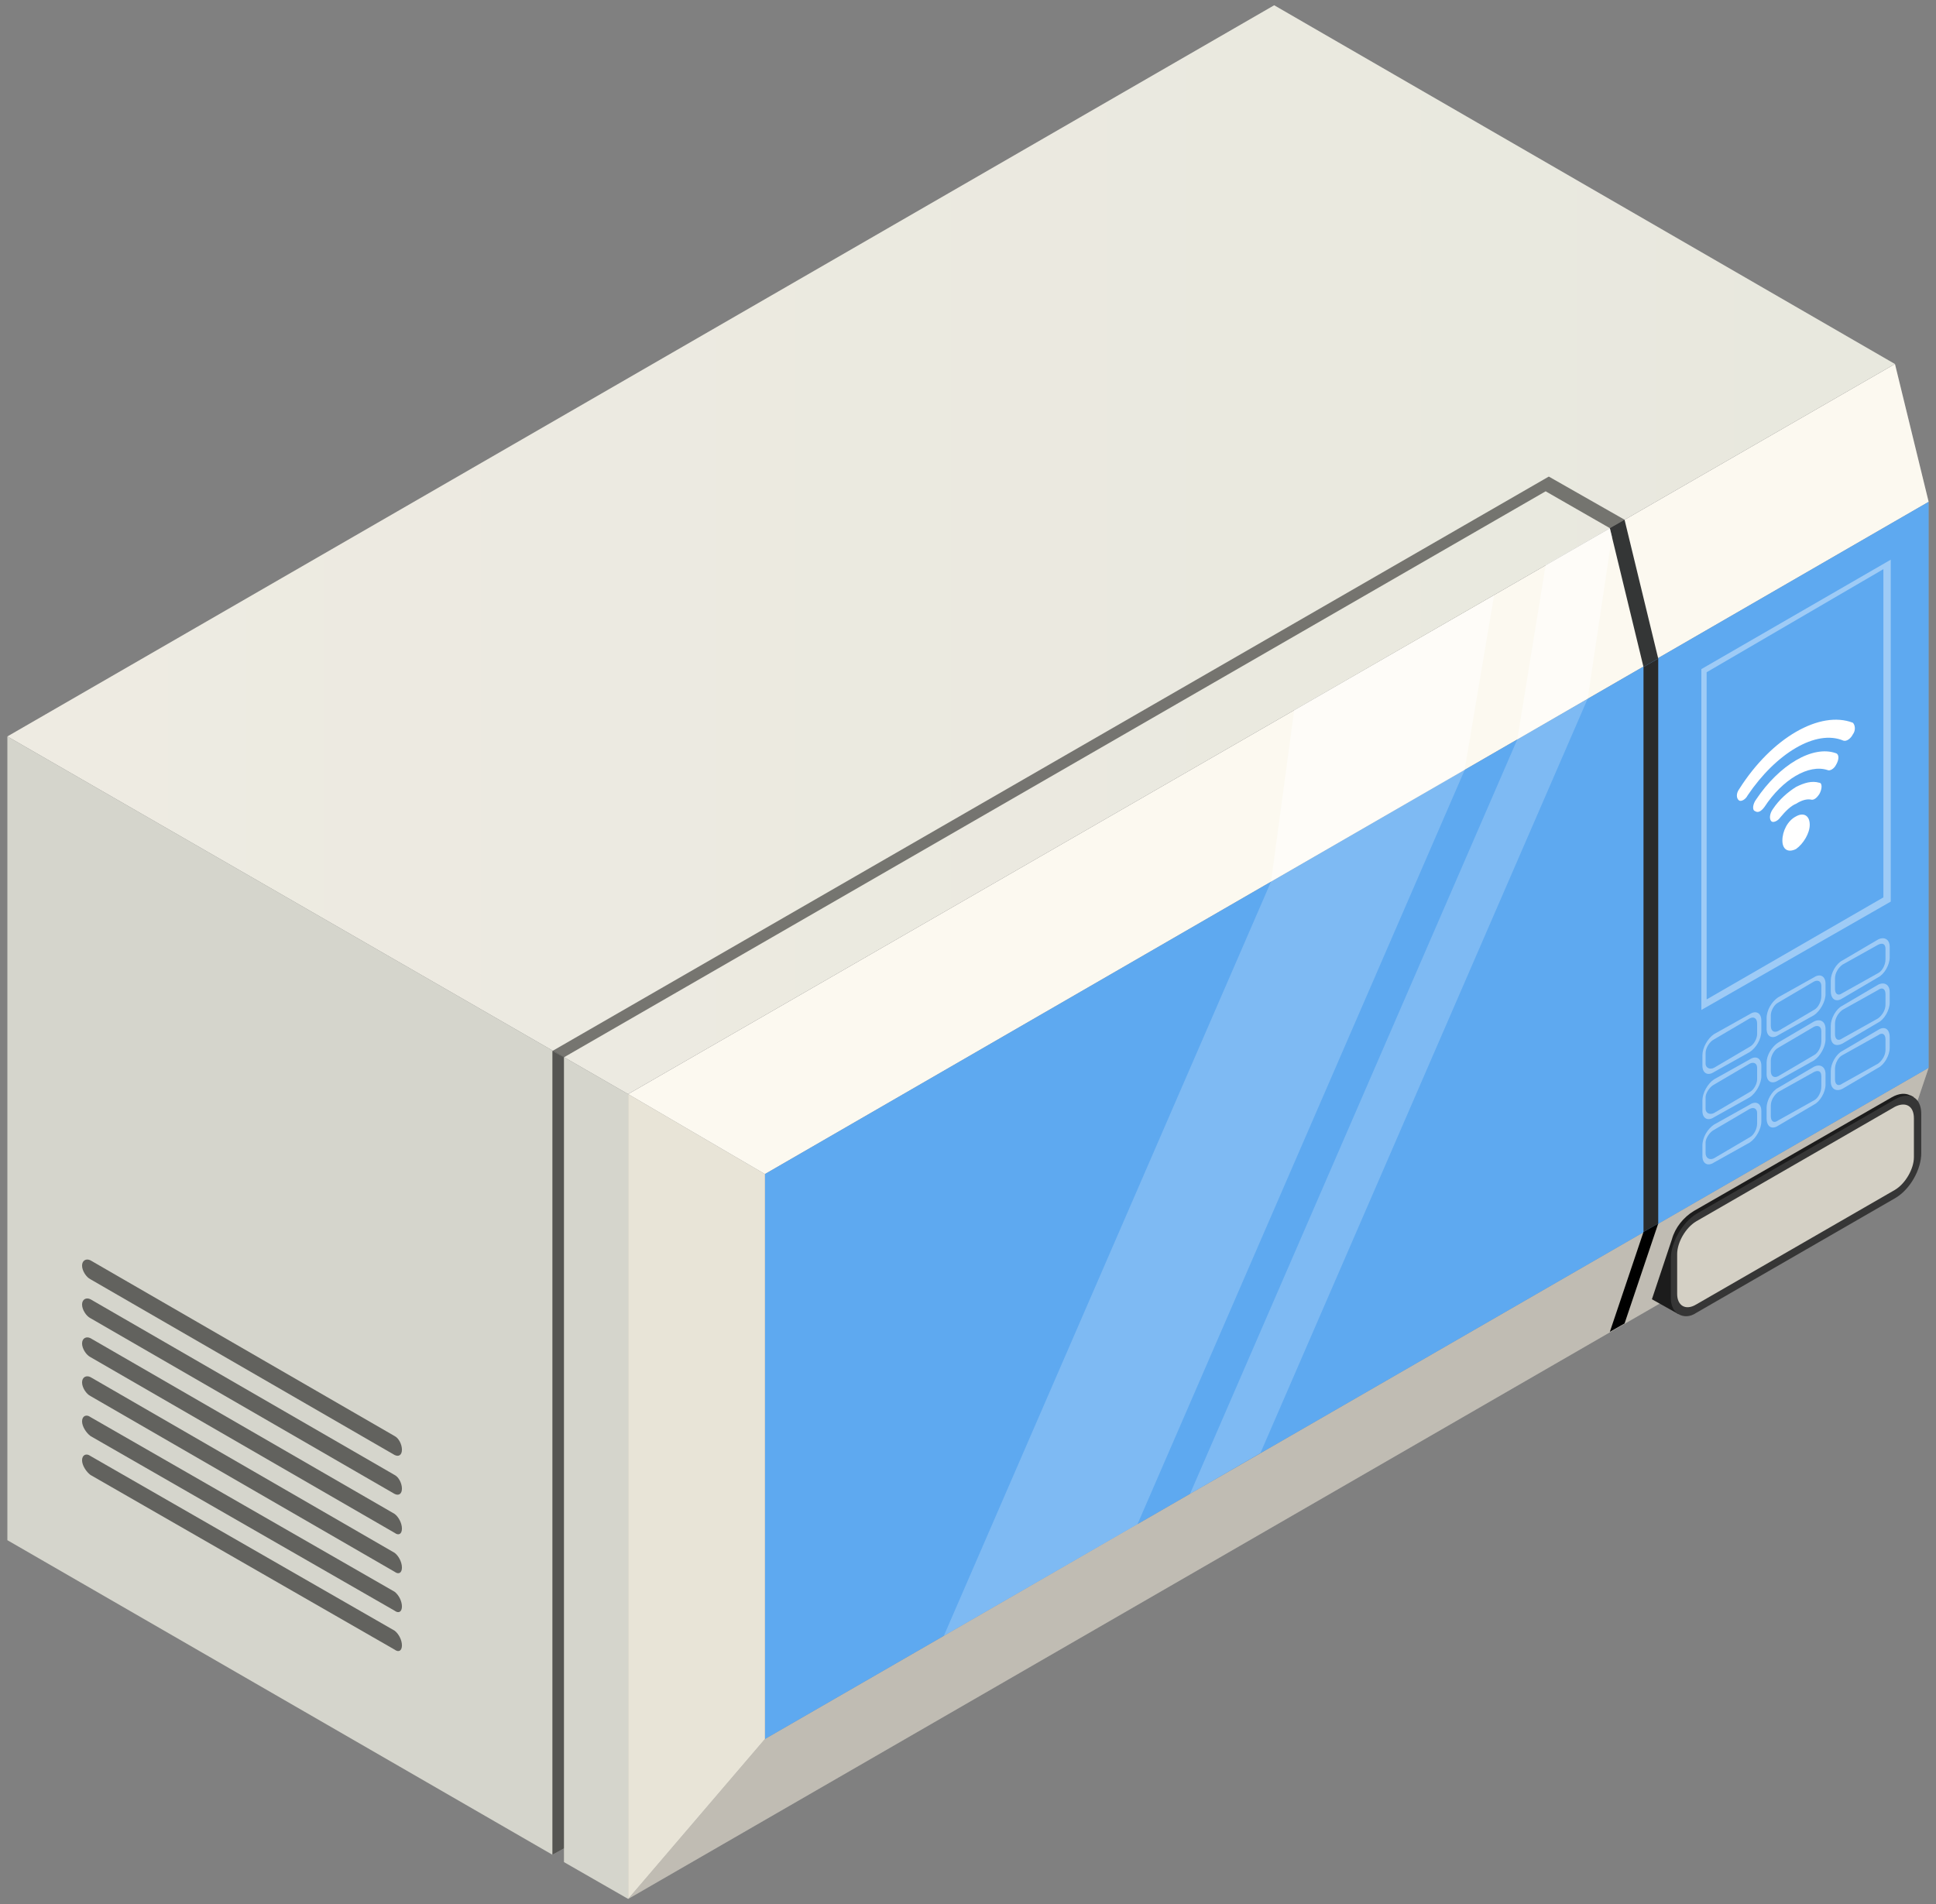 <svg version="1.2" xmlns="http://www.w3.org/2000/svg" viewBox="0 0 184 181" width="184" height="181"><rect x="0" y="0" width="184" height="181" fill="#808080" stroke="none"/><defs><linearGradient id="P" gradientUnits="userSpaceOnUse"/><linearGradient id="g1" x2="1" href="#P" gradientTransform="matrix(179.416,0,0,103.58,.672,.467)"><stop stop-color="#eeebe2"/><stop offset="1" stop-color="#e8e8de"/></linearGradient></defs><style>.a{fill:url(#g1)}.b{fill:#919191}.c{fill:#fcf9f0}.d{fill:#c0bcb3}.e{fill:#5ea9f0}.f{fill:#2a2b2b}.g{fill:#343636}.h{opacity:.2;fill:#fff}.i{fill:#fff}.j{fill:#1c1c1c}.k{fill:#363636}.l{fill:#d4d0c5}.m{fill:#d5d5cc}.n{fill:#e8e4d7}.o{opacity:.9}.p{opacity:.6}.q{opacity:.5}.r{opacity:.5;fill:#fff}</style><path class="a" d="m180.1 34.6l-120.4 69.4-59-34 120.4-69.5z"/><path class="b" d="m180.1 111l-120.4 69.5v-76.5l120.4-69.4 3.2 13.1v53.8z"/><path class="c" d="m59.7 104l120.4-69.4 3.2 13.1-110.6 63.9z"/><path class="d" d="m72.7 165.3l-13 15.2 120.4-69.5 3.2-9.5z"/><path class="e" d="m183.3 47.7l-110.6 63.9v53.7l110.6-63.8z"/><path class="f" d="m156.2 63.4l1.4-0.8v53.7l-1.4 0.8z"/><path class="g" d="m154.4 49.4l-1.4 0.8 3.2 13.2 1.4-0.8z"/><path  d="m157.6 116.3l-1.4 0.8-3.2 9.5 1.4-0.8z"/><path class="h" d="m108.1 144.9l-18.4 10.6 31.1-71.7 18.4-10.6z"/><path class="h" d="m119.8 138.1l-6.7 3.9 31.1-71.7 6.7-3.9z"/><g style="opacity:.4"><path fill-rule="evenodd" class="i" d="m161.7 96v-32.4l18-10.4v32.5zm0.5-32.1v31.1l16.8-9.7v-31.2z"/></g><g style="opacity:.4"><path fill-rule="evenodd" class="i" d="m166.3 100l-3.4 1.9c-0.6 0.4-1.1 0.1-1.1-0.6v-1c0-0.7 0.5-1.6 1.1-2l3.4-1.9c0.6-0.4 1.1-0.1 1.1 0.6v1c0 0.8-0.5 1.6-1.1 2zm-3.4-1.2c-0.4 0.2-0.8 0.8-0.8 1.3v1c0 0.4 0.4 0.6 0.8 0.4l3.4-2c0.4-0.2 0.7-0.8 0.7-1.2v-1c0-0.5-0.3-0.7-0.7-0.5z"/><path fill-rule="evenodd" class="i" d="m172.4 96.5l-3.4 1.9c-0.6 0.4-1.1 0.1-1.1-0.6v-1c0-0.8 0.5-1.6 1.1-2l3.4-1.9c0.6-0.4 1.1-0.1 1.1 0.6v1c0 0.7-0.5 1.6-1.1 2zm-3.4-1.2c-0.4 0.2-0.7 0.8-0.7 1.2v1c0 0.5 0.3 0.7 0.7 0.5l3.4-2c0.4-0.2 0.7-0.8 0.7-1.3v-1c0-0.4-0.3-0.6-0.7-0.4z"/><path fill-rule="evenodd" class="i" d="m178.5 92.9l-3.4 2c-0.6 0.4-1.1 0.1-1.1-0.7v-1c0-0.7 0.5-1.6 1.1-1.9l3.4-2c0.6-0.3 1.1 0 1.1 0.7v1c0 0.7-0.5 1.6-1.1 1.9zm-3.4-1.2c-0.4 0.3-0.7 0.8-0.7 1.3v1c0 0.5 0.3 0.7 0.7 0.4l3.4-1.9c0.4-0.2 0.7-0.8 0.7-1.3v-1c0-0.5-0.3-0.6-0.7-0.4z"/><path fill-rule="evenodd" class="i" d="m166.3 104.3l-3.4 1.9c-0.6 0.4-1.1 0.1-1.1-0.6v-1c0-0.7 0.5-1.6 1.1-2l3.4-1.9c0.6-0.4 1.1-0.1 1.1 0.6v1c0 0.7-0.5 1.6-1.1 2zm-3.4-1.2c-0.4 0.2-0.8 0.8-0.8 1.2v1.1c0 0.4 0.4 0.6 0.8 0.4l3.4-2c0.4-0.2 0.7-0.8 0.7-1.2v-1.1c0-0.4-0.3-0.6-0.7-0.4z"/><path fill-rule="evenodd" class="i" d="m172.4 100.8l-3.4 1.9c-0.6 0.4-1.1 0.1-1.1-0.6v-1.1c0-0.7 0.5-1.5 1.1-1.9l3.4-2c0.6-0.3 1.1 0 1.1 0.7v1c0 0.7-0.5 1.6-1.1 2zm-3.4-1.2c-0.4 0.2-0.7 0.8-0.7 1.2v1c0 0.5 0.3 0.7 0.7 0.5l3.4-2c0.4-0.2 0.7-0.8 0.7-1.3v-1c0-0.4-0.3-0.6-0.7-0.4z"/><path fill-rule="evenodd" class="i" d="m178.5 97.2l-3.4 2c-0.6 0.3-1.1 0.1-1.1-0.7v-1c0-0.7 0.5-1.6 1.1-1.9l3.4-2c0.6-0.3 1.1 0 1.1 0.7v1c0 0.7-0.5 1.6-1.1 1.9zm-3.4-1.2c-0.4 0.3-0.7 0.8-0.7 1.3v1c0 0.5 0.3 0.7 0.7 0.4l3.4-1.9c0.4-0.3 0.7-0.8 0.7-1.3v-1c0-0.5-0.3-0.7-0.7-0.4z"/><path fill-rule="evenodd" class="i" d="m166.3 108.6l-3.4 1.9c-0.6 0.4-1.1 0.1-1.1-0.6v-1c0-0.8 0.5-1.6 1.1-2l3.4-1.9c0.6-0.4 1.1-0.1 1.1 0.6v1c0 0.7-0.5 1.6-1.1 2zm-3.4-1.2c-0.4 0.2-0.8 0.8-0.8 1.2v1c0 0.5 0.4 0.7 0.8 0.5l3.4-2c0.4-0.2 0.7-0.8 0.7-1.3v-1c0-0.4-0.3-0.6-0.7-0.4z"/><path fill-rule="evenodd" class="i" d="m172.4 105l-3.4 2c-0.6 0.4-1.1 0.1-1.1-0.7v-1c0-0.7 0.5-1.6 1.1-1.9l3.4-2c0.6-0.3 1.1 0 1.1 0.7v1c0 0.7-0.5 1.6-1.1 1.9zm-3.4-1.2c-0.4 0.3-0.7 0.8-0.7 1.3v1c0 0.5 0.3 0.7 0.7 0.4l3.4-1.9c0.4-0.2 0.7-0.8 0.7-1.3v-1c0-0.5-0.3-0.6-0.7-0.4z"/><path fill-rule="evenodd" class="i" d="m178.5 101.5l-3.4 2c-0.6 0.3-1.1 0-1.1-0.7v-1c0-0.7 0.5-1.6 1.1-1.9l3.4-2c0.6-0.4 1.1-0.1 1.1 0.7v1c0 0.7-0.5 1.6-1.1 1.9zm-3.4-1.2c-0.4 0.2-0.7 0.8-0.7 1.3v1c0 0.5 0.3 0.7 0.7 0.4l3.4-1.9c0.4-0.3 0.7-0.8 0.7-1.3v-1c0-0.5-0.3-0.7-0.7-0.4z"/></g><path class="j" d="m158.9 117.8c0.3-1.1 1.1-2.1 2.1-2.7l18.8-10.8c0.7-0.4 1.3-0.4 1.7-0.2 0.1 0 0.4 0.2 0.4 0.2l-22.4 20.6-2.5-1.4z"/><path class="k" d="m161.2 115.4l18.9-10.9c1.4-0.8 2.5-0.2 2.5 1.4v3.7c0 1.6-1.1 3.5-2.5 4.3l-18.9 10.9c-0.6 0.4-1.2 0.4-1.7 0.1-0.4-0.2-0.7-0.8-0.7-1.5v-3.8c0-1.5 1.1-3.4 2.4-4.2z"/><path class="l" d="m161.2 116.1l18.9-10.9c1-0.5 1.8-0.1 1.8 1.1v3.7c0 1.1-0.8 2.5-1.8 3.1l-18.9 10.9c-1 0.6-1.8 0.1-1.8-1v-3.8c0-1.1 0.8-2.5 1.8-3.1z"/><path class="m" d="m0.7 70l59 34v76.5l-6.1-3.5v-1.3l-1.1 0.6-51.8-29.9z"/><path class="i" d="m170.7 77.6c0.7-0.4 1.3-0.1 1.3 0.8 0 0.8-0.6 1.8-1.3 2.3-0.8 0.4-1.3 0-1.3-0.8 0-0.9 0.5-1.9 1.3-2.3z"/><path class="i" d="m172.9 75.5c-0.2 0.3-0.5 0.6-0.8 0.5q-0.6-0.1-1.4 0.4c-0.5 0.2-1 0.7-1.5 1.3-0.2 0.3-0.6 0.5-0.8 0.4-0.3-0.2-0.2-0.8 0.1-1.2 0.6-0.9 1.4-1.6 2.2-2.1 0.8-0.4 1.5-0.6 2.2-0.4 0.3 0 0.3 0.6 0 1.1z"/><path class="i" d="m174.5 72.7c-0.2 0.4-0.6 0.6-0.8 0.5-1.8-0.6-4.3 0.9-6 3.5-0.3 0.4-0.6 0.6-0.9 0.4-0.3-0.1-0.2-0.7 0.1-1.1 2.2-3.3 5.4-5.2 7.6-4.4 0.3 0.1 0.3 0.6 0 1.1z"/><path class="i" d="m176.1 69.8c-0.2 0.4-0.6 0.7-0.9 0.6-2.6-1.1-6.4 1.2-9.1 5.2-0.2 0.4-0.6 0.6-0.8 0.5-0.3-0.2-0.3-0.7 0-1.1 3.1-4.9 7.7-7.5 10.8-6.3 0.2 0.2 0.3 0.7 0 1.1z"/><path class="n" d="m59.7 104l13 7.6v53.7l-13 15.2z"/><g style="opacity:.6"><path class="o" d="m8.6 121.6l28.9 16.7c0.4 0.2 0.7 0 0.7-0.5 0-0.5-0.3-1.1-0.7-1.3l-28.9-16.7c-0.4-0.2-0.8 0-0.8 0.5 0 0.5 0.4 1.1 0.8 1.3z"/><path class="o" d="m37.5 140.2l-28.9-16.7c-0.4-0.2-0.8 0-0.8 0.5 0 0.5 0.4 1.1 0.8 1.3l28.9 16.7c0.4 0.2 0.7 0 0.7-0.5 0-0.5-0.3-1.1-0.7-1.3z"/><path class="o" d="m37.5 143.9l-28.9-16.7c-0.4-0.2-0.8 0-0.8 0.5 0 0.5 0.4 1.1 0.8 1.3l28.9 16.7c0.4 0.3 0.7 0.1 0.7-0.4 0-0.5-0.3-1.1-0.7-1.4z"/><path class="o" d="m37.5 147.6l-28.9-16.7c-0.4-0.2-0.8 0-0.8 0.5 0 0.5 0.4 1.1 0.8 1.3l28.9 16.7c0.4 0.3 0.7 0.1 0.7-0.4 0-0.5-0.3-1.1-0.7-1.4z"/><path class="o" d="m37.5 151.3l-28.9-16.6c-0.4-0.3-0.8-0.1-0.8 0.4 0 0.5 0.4 1.1 0.8 1.4l28.9 16.6c0.4 0.3 0.7 0.1 0.7-0.4 0-0.5-0.3-1.1-0.7-1.4z"/><path class="o" d="m37.5 155l-28.9-16.6c-0.4-0.3-0.8-0.1-0.8 0.4 0 0.5 0.4 1.1 0.8 1.4l28.9 16.6c0.4 0.3 0.7 0.1 0.7-0.4 0-0.5-0.3-1.1-0.7-1.4z"/></g><path class="p" d="m53.6 100.5v75.2l-1.1 0.6v-76.4z"/><path class="q" d="m154.4 49.4l-7.2-4.1-94.7 54.6 1.1 0.6 93.3-53.8 6.1 3.5z"/><path class="r" d="m123 67.5l-2.2 16.3 18.4-10.6 2.8-16.6z"/><path class="r" d="m153.2 51l-2.3 15.4-6.7 3.9 2.7-16.6 6.1-3.5z"/></svg>